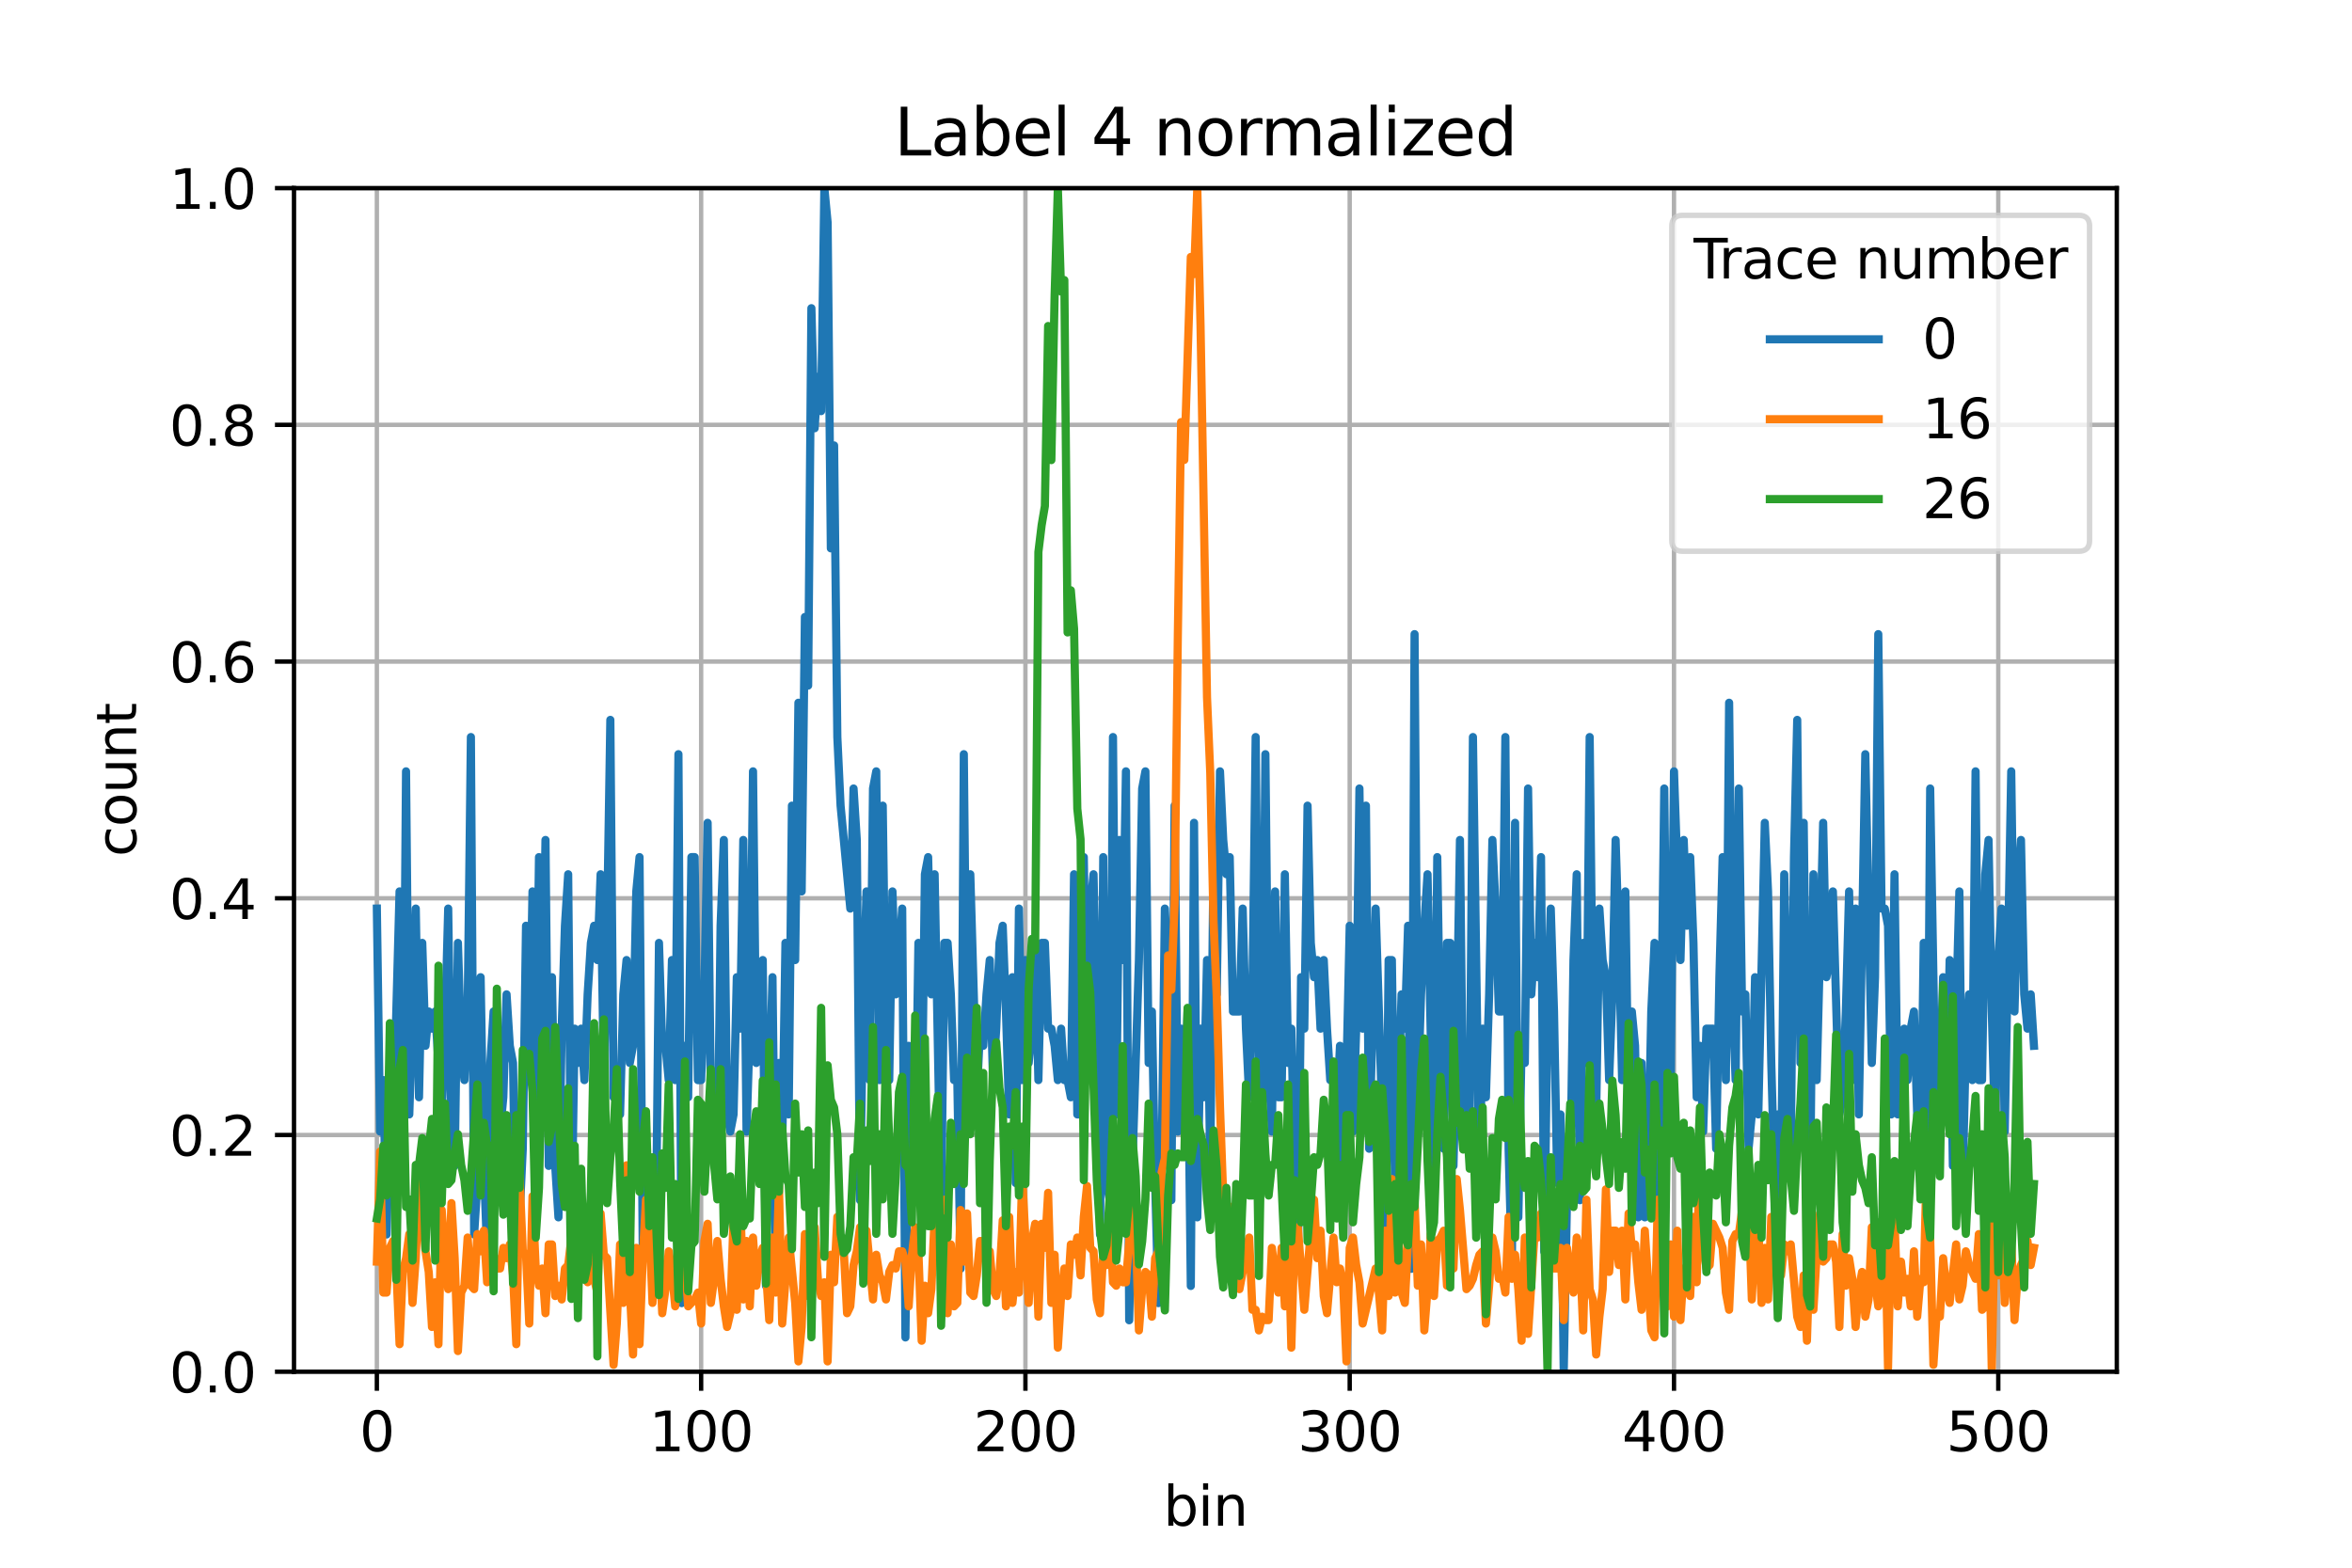 <?xml version="1.0" encoding="utf-8" standalone="no"?>
<!DOCTYPE svg PUBLIC "-//W3C//DTD SVG 1.1//EN"
  "http://www.w3.org/Graphics/SVG/1.1/DTD/svg11.dtd">
<svg xmlns:xlink="http://www.w3.org/1999/xlink" width="432pt" height="288pt" viewBox="0 0 432 288" xmlns="http://www.w3.org/2000/svg" version="1.1">
 <defs>
  <style type="text/css">*{stroke-linejoin: round; stroke-linecap: butt}</style>
 </defs>
 <g id="figure_1">
  <g id="patch_1">
   <path d="M 0 288 
L 432 288 
L 432 0 
L 0 0 
z
" style="fill: #ffffff"/>
  </g>
  <g id="axes_1">
   <g id="patch_2">
    <path d="M 54 252 
L 388.8 252 
L 388.8 34.56 
L 54 34.56 
z
" style="fill: #ffffff"/>
   </g>
   <g id="matplotlib.axis_1">
    <g id="xtick_1">
     <g id="line2d_1">
      <path d="M 69.218 252 
L 69.218 34.56 
" clip-path="url(#p7e737f309e)" style="fill: none; stroke: #b0b0b0; stroke-width: 0.8; stroke-linecap: square"/>
     </g>
     <g id="line2d_2">
      <defs>
       <path id="m77b44bbe6a" d="M 0 0 
L 0 3.5 
" style="stroke: #000000; stroke-width: 0.8"/>
      </defs>
      <g>
       <use xlink:href="#m77b44bbe6a" x="69.218" y="252" style="stroke: #000000; stroke-width: 0.8"/>
      </g>
     </g>
     <g id="text_1">
      <!-- 0 -->
      <g transform="translate(66.037 266.598)scale(0.1 -0.1)">
       <defs>
        <path id="DejaVuSans-30" d="M 2034 4250 
Q 1547 4250 1301 3770 
Q 1056 3291 1056 2328 
Q 1056 1369 1301 889 
Q 1547 409 2034 409 
Q 2525 409 2770 889 
Q 3016 1369 3016 2328 
Q 3016 3291 2770 3770 
Q 2525 4250 2034 4250 
z
M 2034 4750 
Q 2819 4750 3233 4129 
Q 3647 3509 3647 2328 
Q 3647 1150 3233 529 
Q 2819 -91 2034 -91 
Q 1250 -91 836 529 
Q 422 1150 422 2328 
Q 422 3509 836 4129 
Q 1250 4750 2034 4750 
z
" transform="scale(0.016)"/>
       </defs>
       <use xlink:href="#DejaVuSans-30"/>
      </g>
     </g>
    </g>
    <g id="xtick_2">
     <g id="line2d_3">
      <path d="M 128.781 252 
L 128.781 34.56 
" clip-path="url(#p7e737f309e)" style="fill: none; stroke: #b0b0b0; stroke-width: 0.8; stroke-linecap: square"/>
     </g>
     <g id="line2d_4">
      <g>
       <use xlink:href="#m77b44bbe6a" x="128.781" y="252" style="stroke: #000000; stroke-width: 0.8"/>
      </g>
     </g>
     <g id="text_2">
      <!-- 100 -->
      <g transform="translate(119.237 266.598)scale(0.1 -0.1)">
       <defs>
        <path id="DejaVuSans-31" d="M 794 531 
L 1825 531 
L 1825 4091 
L 703 3866 
L 703 4441 
L 1819 4666 
L 2450 4666 
L 2450 531 
L 3481 531 
L 3481 0 
L 794 0 
L 794 531 
z
" transform="scale(0.016)"/>
       </defs>
       <use xlink:href="#DejaVuSans-31"/>
       <use xlink:href="#DejaVuSans-30" x="63.623"/>
       <use xlink:href="#DejaVuSans-30" x="127.246"/>
      </g>
     </g>
    </g>
    <g id="xtick_3">
     <g id="line2d_5">
      <path d="M 188.343 252 
L 188.343 34.56 
" clip-path="url(#p7e737f309e)" style="fill: none; stroke: #b0b0b0; stroke-width: 0.8; stroke-linecap: square"/>
     </g>
     <g id="line2d_6">
      <g>
       <use xlink:href="#m77b44bbe6a" x="188.343" y="252" style="stroke: #000000; stroke-width: 0.8"/>
      </g>
     </g>
     <g id="text_3">
      <!-- 200 -->
      <g transform="translate(178.799 266.598)scale(0.1 -0.1)">
       <defs>
        <path id="DejaVuSans-32" d="M 1228 531 
L 3431 531 
L 3431 0 
L 469 0 
L 469 531 
Q 828 903 1448 1529 
Q 2069 2156 2228 2338 
Q 2531 2678 2651 2914 
Q 2772 3150 2772 3378 
Q 2772 3750 2511 3984 
Q 2250 4219 1831 4219 
Q 1534 4219 1204 4116 
Q 875 4013 500 3803 
L 500 4441 
Q 881 4594 1212 4672 
Q 1544 4750 1819 4750 
Q 2544 4750 2975 4387 
Q 3406 4025 3406 3419 
Q 3406 3131 3298 2873 
Q 3191 2616 2906 2266 
Q 2828 2175 2409 1742 
Q 1991 1309 1228 531 
z
" transform="scale(0.016)"/>
       </defs>
       <use xlink:href="#DejaVuSans-32"/>
       <use xlink:href="#DejaVuSans-30" x="63.623"/>
       <use xlink:href="#DejaVuSans-30" x="127.246"/>
      </g>
     </g>
    </g>
    <g id="xtick_4">
     <g id="line2d_7">
      <path d="M 247.905 252 
L 247.905 34.56 
" clip-path="url(#p7e737f309e)" style="fill: none; stroke: #b0b0b0; stroke-width: 0.8; stroke-linecap: square"/>
     </g>
     <g id="line2d_8">
      <g>
       <use xlink:href="#m77b44bbe6a" x="247.905" y="252" style="stroke: #000000; stroke-width: 0.8"/>
      </g>
     </g>
     <g id="text_4">
      <!-- 300 -->
      <g transform="translate(238.361 266.598)scale(0.1 -0.1)">
       <defs>
        <path id="DejaVuSans-33" d="M 2597 2516 
Q 3050 2419 3304 2112 
Q 3559 1806 3559 1356 
Q 3559 666 3084 287 
Q 2609 -91 1734 -91 
Q 1441 -91 1130 -33 
Q 819 25 488 141 
L 488 750 
Q 750 597 1062 519 
Q 1375 441 1716 441 
Q 2309 441 2620 675 
Q 2931 909 2931 1356 
Q 2931 1769 2642 2001 
Q 2353 2234 1838 2234 
L 1294 2234 
L 1294 2753 
L 1863 2753 
Q 2328 2753 2575 2939 
Q 2822 3125 2822 3475 
Q 2822 3834 2567 4026 
Q 2313 4219 1838 4219 
Q 1578 4219 1281 4162 
Q 984 4106 628 3988 
L 628 4550 
Q 988 4650 1302 4700 
Q 1616 4750 1894 4750 
Q 2613 4750 3031 4423 
Q 3450 4097 3450 3541 
Q 3450 3153 3228 2886 
Q 3006 2619 2597 2516 
z
" transform="scale(0.016)"/>
       </defs>
       <use xlink:href="#DejaVuSans-33"/>
       <use xlink:href="#DejaVuSans-30" x="63.623"/>
       <use xlink:href="#DejaVuSans-30" x="127.246"/>
      </g>
     </g>
    </g>
    <g id="xtick_5">
     <g id="line2d_9">
      <path d="M 307.468 252 
L 307.468 34.56 
" clip-path="url(#p7e737f309e)" style="fill: none; stroke: #b0b0b0; stroke-width: 0.8; stroke-linecap: square"/>
     </g>
     <g id="line2d_10">
      <g>
       <use xlink:href="#m77b44bbe6a" x="307.468" y="252" style="stroke: #000000; stroke-width: 0.8"/>
      </g>
     </g>
     <g id="text_5">
      <!-- 400 -->
      <g transform="translate(297.924 266.598)scale(0.1 -0.1)">
       <defs>
        <path id="DejaVuSans-34" d="M 2419 4116 
L 825 1625 
L 2419 1625 
L 2419 4116 
z
M 2253 4666 
L 3047 4666 
L 3047 1625 
L 3713 1625 
L 3713 1100 
L 3047 1100 
L 3047 0 
L 2419 0 
L 2419 1100 
L 313 1100 
L 313 1709 
L 2253 4666 
z
" transform="scale(0.016)"/>
       </defs>
       <use xlink:href="#DejaVuSans-34"/>
       <use xlink:href="#DejaVuSans-30" x="63.623"/>
       <use xlink:href="#DejaVuSans-30" x="127.246"/>
      </g>
     </g>
    </g>
    <g id="xtick_6">
     <g id="line2d_11">
      <path d="M 367.03 252 
L 367.03 34.56 
" clip-path="url(#p7e737f309e)" style="fill: none; stroke: #b0b0b0; stroke-width: 0.8; stroke-linecap: square"/>
     </g>
     <g id="line2d_12">
      <g>
       <use xlink:href="#m77b44bbe6a" x="367.03" y="252" style="stroke: #000000; stroke-width: 0.8"/>
      </g>
     </g>
     <g id="text_6">
      <!-- 500 -->
      <g transform="translate(357.486 266.598)scale(0.1 -0.1)">
       <defs>
        <path id="DejaVuSans-35" d="M 691 4666 
L 3169 4666 
L 3169 4134 
L 1269 4134 
L 1269 2991 
Q 1406 3038 1543 3061 
Q 1681 3084 1819 3084 
Q 2600 3084 3056 2656 
Q 3513 2228 3513 1497 
Q 3513 744 3044 326 
Q 2575 -91 1722 -91 
Q 1428 -91 1123 -41 
Q 819 9 494 109 
L 494 744 
Q 775 591 1075 516 
Q 1375 441 1709 441 
Q 2250 441 2565 725 
Q 2881 1009 2881 1497 
Q 2881 1984 2565 2268 
Q 2250 2553 1709 2553 
Q 1456 2553 1204 2497 
Q 953 2441 691 2322 
L 691 4666 
z
" transform="scale(0.016)"/>
       </defs>
       <use xlink:href="#DejaVuSans-35"/>
       <use xlink:href="#DejaVuSans-30" x="63.623"/>
       <use xlink:href="#DejaVuSans-30" x="127.246"/>
      </g>
     </g>
    </g>
    <g id="text_7">
     <!-- bin -->
     <g transform="translate(213.668 280.277)scale(0.1 -0.1)">
      <defs>
       <path id="DejaVuSans-62" d="M 3116 1747 
Q 3116 2381 2855 2742 
Q 2594 3103 2138 3103 
Q 1681 3103 1420 2742 
Q 1159 2381 1159 1747 
Q 1159 1113 1420 752 
Q 1681 391 2138 391 
Q 2594 391 2855 752 
Q 3116 1113 3116 1747 
z
M 1159 2969 
Q 1341 3281 1617 3432 
Q 1894 3584 2278 3584 
Q 2916 3584 3314 3078 
Q 3713 2572 3713 1747 
Q 3713 922 3314 415 
Q 2916 -91 2278 -91 
Q 1894 -91 1617 61 
Q 1341 213 1159 525 
L 1159 0 
L 581 0 
L 581 4863 
L 1159 4863 
L 1159 2969 
z
" transform="scale(0.016)"/>
       <path id="DejaVuSans-69" d="M 603 3500 
L 1178 3500 
L 1178 0 
L 603 0 
L 603 3500 
z
M 603 4863 
L 1178 4863 
L 1178 4134 
L 603 4134 
L 603 4863 
z
" transform="scale(0.016)"/>
       <path id="DejaVuSans-6e" d="M 3513 2113 
L 3513 0 
L 2938 0 
L 2938 2094 
Q 2938 2591 2744 2837 
Q 2550 3084 2163 3084 
Q 1697 3084 1428 2787 
Q 1159 2491 1159 1978 
L 1159 0 
L 581 0 
L 581 3500 
L 1159 3500 
L 1159 2956 
Q 1366 3272 1645 3428 
Q 1925 3584 2291 3584 
Q 2894 3584 3203 3211 
Q 3513 2838 3513 2113 
z
" transform="scale(0.016)"/>
      </defs>
      <use xlink:href="#DejaVuSans-62"/>
      <use xlink:href="#DejaVuSans-69" x="63.477"/>
      <use xlink:href="#DejaVuSans-6e" x="91.26"/>
     </g>
    </g>
   </g>
   <g id="matplotlib.axis_2">
    <g id="ytick_1">
     <g id="line2d_13">
      <path d="M 54 252 
L 388.8 252 
" clip-path="url(#p7e737f309e)" style="fill: none; stroke: #b0b0b0; stroke-width: 0.8; stroke-linecap: square"/>
     </g>
     <g id="line2d_14">
      <defs>
       <path id="mc3d950d4a2" d="M 0 0 
L -3.5 0 
" style="stroke: #000000; stroke-width: 0.8"/>
      </defs>
      <g>
       <use xlink:href="#mc3d950d4a2" x="54" y="252" style="stroke: #000000; stroke-width: 0.8"/>
      </g>
     </g>
     <g id="text_8">
      <!-- 0.0 -->
      <g transform="translate(31.097 255.799)scale(0.1 -0.1)">
       <defs>
        <path id="DejaVuSans-2e" d="M 684 794 
L 1344 794 
L 1344 0 
L 684 0 
L 684 794 
z
" transform="scale(0.016)"/>
       </defs>
       <use xlink:href="#DejaVuSans-30"/>
       <use xlink:href="#DejaVuSans-2e" x="63.623"/>
       <use xlink:href="#DejaVuSans-30" x="95.41"/>
      </g>
     </g>
    </g>
    <g id="ytick_2">
     <g id="line2d_15">
      <path d="M 54 208.512 
L 388.8 208.512 
" clip-path="url(#p7e737f309e)" style="fill: none; stroke: #b0b0b0; stroke-width: 0.8; stroke-linecap: square"/>
     </g>
     <g id="line2d_16">
      <g>
       <use xlink:href="#mc3d950d4a2" x="54" y="208.512" style="stroke: #000000; stroke-width: 0.8"/>
      </g>
     </g>
     <g id="text_9">
      <!-- 0.2 -->
      <g transform="translate(31.097 212.311)scale(0.1 -0.1)">
       <use xlink:href="#DejaVuSans-30"/>
       <use xlink:href="#DejaVuSans-2e" x="63.623"/>
       <use xlink:href="#DejaVuSans-32" x="95.41"/>
      </g>
     </g>
    </g>
    <g id="ytick_3">
     <g id="line2d_17">
      <path d="M 54 165.024 
L 388.8 165.024 
" clip-path="url(#p7e737f309e)" style="fill: none; stroke: #b0b0b0; stroke-width: 0.8; stroke-linecap: square"/>
     </g>
     <g id="line2d_18">
      <g>
       <use xlink:href="#mc3d950d4a2" x="54" y="165.024" style="stroke: #000000; stroke-width: 0.8"/>
      </g>
     </g>
     <g id="text_10">
      <!-- 0.4 -->
      <g transform="translate(31.097 168.823)scale(0.1 -0.1)">
       <use xlink:href="#DejaVuSans-30"/>
       <use xlink:href="#DejaVuSans-2e" x="63.623"/>
       <use xlink:href="#DejaVuSans-34" x="95.41"/>
      </g>
     </g>
    </g>
    <g id="ytick_4">
     <g id="line2d_19">
      <path d="M 54 121.536 
L 388.8 121.536 
" clip-path="url(#p7e737f309e)" style="fill: none; stroke: #b0b0b0; stroke-width: 0.8; stroke-linecap: square"/>
     </g>
     <g id="line2d_20">
      <g>
       <use xlink:href="#mc3d950d4a2" x="54" y="121.536" style="stroke: #000000; stroke-width: 0.8"/>
      </g>
     </g>
     <g id="text_11">
      <!-- 0.6 -->
      <g transform="translate(31.097 125.335)scale(0.1 -0.1)">
       <defs>
        <path id="DejaVuSans-36" d="M 2113 2584 
Q 1688 2584 1439 2293 
Q 1191 2003 1191 1497 
Q 1191 994 1439 701 
Q 1688 409 2113 409 
Q 2538 409 2786 701 
Q 3034 994 3034 1497 
Q 3034 2003 2786 2293 
Q 2538 2584 2113 2584 
z
M 3366 4563 
L 3366 3988 
Q 3128 4100 2886 4159 
Q 2644 4219 2406 4219 
Q 1781 4219 1451 3797 
Q 1122 3375 1075 2522 
Q 1259 2794 1537 2939 
Q 1816 3084 2150 3084 
Q 2853 3084 3261 2657 
Q 3669 2231 3669 1497 
Q 3669 778 3244 343 
Q 2819 -91 2113 -91 
Q 1303 -91 875 529 
Q 447 1150 447 2328 
Q 447 3434 972 4092 
Q 1497 4750 2381 4750 
Q 2619 4750 2861 4703 
Q 3103 4656 3366 4563 
z
" transform="scale(0.016)"/>
       </defs>
       <use xlink:href="#DejaVuSans-30"/>
       <use xlink:href="#DejaVuSans-2e" x="63.623"/>
       <use xlink:href="#DejaVuSans-36" x="95.41"/>
      </g>
     </g>
    </g>
    <g id="ytick_5">
     <g id="line2d_21">
      <path d="M 54 78.048 
L 388.8 78.048 
" clip-path="url(#p7e737f309e)" style="fill: none; stroke: #b0b0b0; stroke-width: 0.8; stroke-linecap: square"/>
     </g>
     <g id="line2d_22">
      <g>
       <use xlink:href="#mc3d950d4a2" x="54" y="78.048" style="stroke: #000000; stroke-width: 0.8"/>
      </g>
     </g>
     <g id="text_12">
      <!-- 0.8 -->
      <g transform="translate(31.097 81.847)scale(0.1 -0.1)">
       <defs>
        <path id="DejaVuSans-38" d="M 2034 2216 
Q 1584 2216 1326 1975 
Q 1069 1734 1069 1313 
Q 1069 891 1326 650 
Q 1584 409 2034 409 
Q 2484 409 2743 651 
Q 3003 894 3003 1313 
Q 3003 1734 2745 1975 
Q 2488 2216 2034 2216 
z
M 1403 2484 
Q 997 2584 770 2862 
Q 544 3141 544 3541 
Q 544 4100 942 4425 
Q 1341 4750 2034 4750 
Q 2731 4750 3128 4425 
Q 3525 4100 3525 3541 
Q 3525 3141 3298 2862 
Q 3072 2584 2669 2484 
Q 3125 2378 3379 2068 
Q 3634 1759 3634 1313 
Q 3634 634 3220 271 
Q 2806 -91 2034 -91 
Q 1263 -91 848 271 
Q 434 634 434 1313 
Q 434 1759 690 2068 
Q 947 2378 1403 2484 
z
M 1172 3481 
Q 1172 3119 1398 2916 
Q 1625 2713 2034 2713 
Q 2441 2713 2670 2916 
Q 2900 3119 2900 3481 
Q 2900 3844 2670 4047 
Q 2441 4250 2034 4250 
Q 1625 4250 1398 4047 
Q 1172 3844 1172 3481 
z
" transform="scale(0.016)"/>
       </defs>
       <use xlink:href="#DejaVuSans-30"/>
       <use xlink:href="#DejaVuSans-2e" x="63.623"/>
       <use xlink:href="#DejaVuSans-38" x="95.41"/>
      </g>
     </g>
    </g>
    <g id="ytick_6">
     <g id="line2d_23">
      <path d="M 54 34.56 
L 388.8 34.56 
" clip-path="url(#p7e737f309e)" style="fill: none; stroke: #b0b0b0; stroke-width: 0.8; stroke-linecap: square"/>
     </g>
     <g id="line2d_24">
      <g>
       <use xlink:href="#mc3d950d4a2" x="54" y="34.56" style="stroke: #000000; stroke-width: 0.8"/>
      </g>
     </g>
     <g id="text_13">
      <!-- 1.0 -->
      <g transform="translate(31.097 38.359)scale(0.1 -0.1)">
       <use xlink:href="#DejaVuSans-31"/>
       <use xlink:href="#DejaVuSans-2e" x="63.623"/>
       <use xlink:href="#DejaVuSans-30" x="95.41"/>
      </g>
     </g>
    </g>
    <g id="text_14">
     <!-- count -->
     <g transform="translate(25.017 157.386)rotate(-90)scale(0.1 -0.1)">
      <defs>
       <path id="DejaVuSans-63" d="M 3122 3366 
L 3122 2828 
Q 2878 2963 2633 3030 
Q 2388 3097 2138 3097 
Q 1578 3097 1268 2742 
Q 959 2388 959 1747 
Q 959 1106 1268 751 
Q 1578 397 2138 397 
Q 2388 397 2633 464 
Q 2878 531 3122 666 
L 3122 134 
Q 2881 22 2623 -34 
Q 2366 -91 2075 -91 
Q 1284 -91 818 406 
Q 353 903 353 1747 
Q 353 2603 823 3093 
Q 1294 3584 2113 3584 
Q 2378 3584 2631 3529 
Q 2884 3475 3122 3366 
z
" transform="scale(0.016)"/>
       <path id="DejaVuSans-6f" d="M 1959 3097 
Q 1497 3097 1228 2736 
Q 959 2375 959 1747 
Q 959 1119 1226 758 
Q 1494 397 1959 397 
Q 2419 397 2687 759 
Q 2956 1122 2956 1747 
Q 2956 2369 2687 2733 
Q 2419 3097 1959 3097 
z
M 1959 3584 
Q 2709 3584 3137 3096 
Q 3566 2609 3566 1747 
Q 3566 888 3137 398 
Q 2709 -91 1959 -91 
Q 1206 -91 779 398 
Q 353 888 353 1747 
Q 353 2609 779 3096 
Q 1206 3584 1959 3584 
z
" transform="scale(0.016)"/>
       <path id="DejaVuSans-75" d="M 544 1381 
L 544 3500 
L 1119 3500 
L 1119 1403 
Q 1119 906 1312 657 
Q 1506 409 1894 409 
Q 2359 409 2629 706 
Q 2900 1003 2900 1516 
L 2900 3500 
L 3475 3500 
L 3475 0 
L 2900 0 
L 2900 538 
Q 2691 219 2414 64 
Q 2138 -91 1772 -91 
Q 1169 -91 856 284 
Q 544 659 544 1381 
z
M 1991 3584 
L 1991 3584 
z
" transform="scale(0.016)"/>
       <path id="DejaVuSans-74" d="M 1172 4494 
L 1172 3500 
L 2356 3500 
L 2356 3053 
L 1172 3053 
L 1172 1153 
Q 1172 725 1289 603 
Q 1406 481 1766 481 
L 2356 481 
L 2356 0 
L 1766 0 
Q 1100 0 847 248 
Q 594 497 594 1153 
L 594 3053 
L 172 3053 
L 172 3500 
L 594 3500 
L 594 4494 
L 1172 4494 
z
" transform="scale(0.016)"/>
      </defs>
      <use xlink:href="#DejaVuSans-63"/>
      <use xlink:href="#DejaVuSans-6f" x="54.98"/>
      <use xlink:href="#DejaVuSans-75" x="116.162"/>
      <use xlink:href="#DejaVuSans-6e" x="179.541"/>
      <use xlink:href="#DejaVuSans-74" x="242.92"/>
     </g>
    </g>
   </g>
   <g id="line2d_25">
    <path d="M 69.218 166.915 
L 69.814 207.882 
L 70.409 198.428 
L 71.005 226.79 
L 71.601 201.579 
L 72.196 207.882 
L 73.388 163.763 
L 73.983 217.336 
L 74.579 141.704 
L 75.174 204.73 
L 76.366 166.915 
L 76.961 201.579 
L 77.557 173.217 
L 78.153 192.125 
L 78.748 185.823 
L 79.344 188.974 
L 79.939 185.823 
L 81.131 204.73 
L 81.726 188.974 
L 82.322 166.915 
L 82.918 207.882 
L 83.513 214.184 
L 84.109 173.217 
L 84.704 192.125 
L 85.3 198.428 
L 85.896 185.823 
L 86.491 135.402 
L 87.087 226.79 
L 87.683 217.336 
L 88.278 179.52 
L 88.874 214.184 
L 89.469 229.941 
L 90.065 195.277 
L 90.661 185.823 
L 91.256 188.974 
L 91.852 207.882 
L 92.448 201.579 
L 93.043 182.671 
L 93.639 192.125 
L 94.234 195.277 
L 94.83 233.092 
L 95.426 223.638 
L 96.021 211.033 
L 96.617 170.066 
L 97.212 195.277 
L 97.808 163.763 
L 98.404 201.579 
L 98.999 157.461 
L 99.595 192.125 
L 100.191 154.31 
L 100.786 214.184 
L 101.382 179.52 
L 101.977 214.184 
L 102.573 223.638 
L 103.169 188.974 
L 103.764 170.066 
L 104.36 160.612 
L 104.956 226.79 
L 105.551 188.974 
L 106.147 195.277 
L 106.742 188.974 
L 107.338 198.428 
L 107.934 182.671 
L 108.529 173.217 
L 109.125 170.066 
L 109.721 176.369 
L 110.316 160.612 
L 110.912 198.428 
L 111.507 170.066 
L 112.103 132.25 
L 112.699 201.579 
L 113.294 201.579 
L 113.89 204.73 
L 114.486 182.671 
L 115.081 176.369 
L 115.677 195.277 
L 116.272 192.125 
L 116.868 163.763 
L 117.464 157.461 
L 118.059 229.941 
L 119.251 217.336 
L 119.846 229.941 
L 120.442 229.941 
L 121.037 173.217 
L 121.633 192.125 
L 122.229 192.125 
L 122.824 198.428 
L 123.42 176.369 
L 124.016 198.428 
L 124.611 138.553 
L 125.207 239.395 
L 125.802 192.125 
L 126.398 201.579 
L 126.994 157.461 
L 127.589 157.461 
L 128.185 198.428 
L 128.781 198.428 
L 129.376 182.671 
L 129.972 151.158 
L 130.567 201.579 
L 131.163 198.428 
L 131.759 217.336 
L 132.354 170.066 
L 132.95 154.31 
L 133.546 204.73 
L 134.141 207.882 
L 134.737 204.73 
L 135.332 179.52 
L 135.928 188.974 
L 136.524 154.31 
L 137.119 207.882 
L 137.715 188.974 
L 138.311 141.704 
L 138.906 195.277 
L 140.097 176.369 
L 140.693 236.243 
L 141.289 201.579 
L 141.884 179.52 
L 142.48 229.941 
L 143.076 195.277 
L 143.671 211.033 
L 144.267 173.217 
L 144.862 204.73 
L 145.458 148.007 
L 146.054 176.369 
L 146.649 129.099 
L 147.245 163.763 
L 147.84 113.343 
L 148.436 125.948 
L 149.032 56.619 
L 149.627 78.678 
L 150.223 69.224 
L 150.819 75.527 
L 151.414 34.56 
L 152.01 40.863 
L 152.605 100.737 
L 153.201 81.83 
L 153.797 135.402 
L 154.392 148.007 
L 156.179 166.915 
L 156.775 144.856 
L 157.37 154.31 
L 157.966 220.487 
L 158.562 182.671 
L 159.157 163.763 
L 159.753 198.428 
L 160.349 144.856 
L 160.944 141.704 
L 161.54 198.428 
L 162.135 148.007 
L 162.731 192.125 
L 163.327 198.428 
L 163.922 163.763 
L 164.518 182.671 
L 165.114 176.369 
L 165.709 166.915 
L 166.305 245.697 
L 166.9 192.125 
L 167.496 207.882 
L 168.092 214.184 
L 168.687 173.217 
L 169.283 207.882 
L 169.879 160.612 
L 170.474 157.461 
L 171.07 182.671 
L 171.665 160.612 
L 172.857 223.638 
L 173.452 173.217 
L 174.048 173.217 
L 174.644 182.671 
L 175.239 198.428 
L 175.835 198.428 
L 176.43 233.092 
L 177.026 138.553 
L 177.622 198.428 
L 178.217 160.612 
L 179.409 201.579 
L 180.004 188.974 
L 180.6 192.125 
L 181.195 182.671 
L 181.791 176.369 
L 182.387 198.428 
L 182.982 188.974 
L 183.578 173.217 
L 184.174 170.066 
L 184.769 185.823 
L 185.365 204.73 
L 185.96 179.52 
L 186.556 217.336 
L 187.152 166.915 
L 187.747 198.428 
L 188.343 176.369 
L 188.939 195.277 
L 189.534 188.974 
L 190.13 173.217 
L 190.725 198.428 
L 191.321 173.217 
L 191.917 173.217 
L 192.512 188.974 
L 193.108 188.974 
L 193.704 192.125 
L 194.299 198.428 
L 194.895 188.974 
L 195.49 198.428 
L 196.086 198.428 
L 196.682 201.579 
L 197.277 160.612 
L 197.873 204.73 
L 198.468 204.73 
L 199.064 157.461 
L 199.66 195.277 
L 200.255 166.915 
L 200.851 160.612 
L 201.447 188.974 
L 202.042 226.79 
L 202.638 157.461 
L 203.233 217.336 
L 203.829 220.487 
L 204.425 135.402 
L 205.02 204.73 
L 205.616 154.31 
L 206.212 176.369 
L 206.807 141.704 
L 207.403 242.546 
L 207.998 214.184 
L 209.19 176.369 
L 209.785 144.856 
L 210.381 141.704 
L 210.977 195.277 
L 211.572 185.823 
L 212.168 217.336 
L 212.763 239.395 
L 213.359 214.184 
L 213.955 166.915 
L 214.55 179.52 
L 215.146 220.487 
L 215.742 148.007 
L 216.337 207.882 
L 216.933 188.974 
L 217.528 201.579 
L 218.124 185.823 
L 218.72 236.243 
L 219.315 151.158 
L 219.911 223.638 
L 220.507 188.974 
L 221.102 201.579 
L 221.698 176.369 
L 222.293 214.184 
L 222.889 157.461 
L 223.485 182.671 
L 224.08 141.704 
L 224.676 154.31 
L 225.272 160.612 
L 225.867 157.461 
L 226.463 185.823 
L 227.654 185.823 
L 228.25 166.915 
L 228.845 188.974 
L 229.441 201.579 
L 230.037 182.671 
L 230.632 135.402 
L 231.228 195.277 
L 231.823 204.73 
L 232.419 138.553 
L 233.015 195.277 
L 233.61 207.882 
L 234.206 163.763 
L 234.802 201.579 
L 235.397 201.579 
L 235.993 160.612 
L 236.588 195.277 
L 237.184 188.974 
L 237.78 214.184 
L 238.375 233.092 
L 238.971 179.52 
L 239.567 188.974 
L 240.162 148.007 
L 240.758 173.217 
L 241.353 179.52 
L 241.949 176.369 
L 242.545 188.974 
L 243.14 176.369 
L 243.736 188.974 
L 244.332 198.428 
L 244.927 198.428 
L 245.523 204.73 
L 246.118 192.125 
L 246.714 223.638 
L 247.905 170.066 
L 248.501 207.882 
L 249.096 188.974 
L 249.692 144.856 
L 250.288 188.974 
L 250.883 148.007 
L 251.479 211.033 
L 252.67 166.915 
L 253.861 204.73 
L 254.457 236.243 
L 255.053 176.369 
L 255.648 176.369 
L 256.244 217.336 
L 256.84 201.579 
L 257.435 182.671 
L 258.031 188.974 
L 258.626 170.066 
L 259.222 233.092 
L 259.818 116.494 
L 260.413 201.579 
L 261.009 182.671 
L 261.605 170.066 
L 262.2 160.612 
L 263.391 220.487 
L 263.987 157.461 
L 264.583 195.277 
L 265.178 211.033 
L 265.774 173.217 
L 266.37 173.217 
L 266.965 214.184 
L 267.561 188.974 
L 268.156 154.31 
L 268.752 207.882 
L 269.348 211.033 
L 269.943 204.73 
L 270.539 135.402 
L 271.73 217.336 
L 272.326 188.974 
L 272.921 201.579 
L 273.517 182.671 
L 274.113 154.31 
L 274.708 166.915 
L 275.304 185.823 
L 275.9 185.823 
L 276.495 135.402 
L 277.091 211.033 
L 277.686 233.092 
L 278.282 151.158 
L 278.878 223.638 
L 279.473 192.125 
L 280.069 195.277 
L 280.665 144.856 
L 281.26 182.671 
L 281.856 173.217 
L 282.451 179.52 
L 283.047 157.461 
L 283.643 229.941 
L 284.238 185.823 
L 284.834 166.915 
L 285.43 185.823 
L 286.025 217.336 
L 286.621 204.73 
L 287.216 252 
L 287.812 220.487 
L 288.408 217.336 
L 289.003 176.369 
L 289.599 160.612 
L 290.195 220.487 
L 290.79 173.217 
L 291.386 195.277 
L 291.981 135.402 
L 292.577 188.974 
L 293.173 204.73 
L 293.768 166.915 
L 294.364 176.369 
L 294.96 179.52 
L 295.555 198.428 
L 296.151 182.671 
L 296.746 154.31 
L 297.342 173.217 
L 297.938 198.428 
L 298.533 163.763 
L 299.129 204.73 
L 299.724 185.823 
L 300.32 192.125 
L 300.916 223.638 
L 301.511 195.277 
L 302.107 223.638 
L 302.703 214.184 
L 303.298 185.823 
L 303.894 173.217 
L 304.489 223.638 
L 305.085 192.125 
L 305.681 144.856 
L 306.276 198.428 
L 306.872 198.428 
L 307.468 141.704 
L 308.659 176.369 
L 309.254 154.31 
L 309.85 170.066 
L 310.446 157.461 
L 311.041 173.217 
L 311.637 201.579 
L 312.233 192.125 
L 312.828 207.882 
L 313.424 188.974 
L 314.615 188.974 
L 315.211 211.033 
L 315.806 179.52 
L 316.402 157.461 
L 316.998 198.428 
L 317.593 129.099 
L 318.189 182.671 
L 318.784 198.428 
L 319.38 144.856 
L 319.976 185.823 
L 320.571 182.671 
L 321.167 211.033 
L 321.763 204.73 
L 322.358 179.52 
L 322.954 204.73 
L 324.145 151.158 
L 324.741 163.763 
L 325.336 195.277 
L 325.932 217.336 
L 326.528 204.73 
L 327.123 220.487 
L 327.719 160.612 
L 328.314 188.974 
L 328.91 211.033 
L 329.506 157.461 
L 330.101 132.25 
L 330.697 195.277 
L 331.293 151.158 
L 331.888 201.579 
L 332.484 217.336 
L 333.079 160.612 
L 333.675 198.428 
L 334.866 151.158 
L 335.462 179.52 
L 336.058 176.369 
L 336.653 163.763 
L 337.844 204.73 
L 338.44 201.579 
L 339.036 185.823 
L 339.631 163.763 
L 340.227 198.428 
L 340.823 166.915 
L 341.418 204.73 
L 342.609 138.553 
L 343.801 195.277 
L 344.396 179.52 
L 344.992 116.494 
L 345.588 166.915 
L 346.183 166.915 
L 346.779 170.066 
L 347.374 204.73 
L 347.97 160.612 
L 348.566 204.73 
L 349.161 201.579 
L 349.757 188.974 
L 350.353 198.428 
L 350.948 188.974 
L 351.544 185.823 
L 352.139 204.73 
L 352.735 217.336 
L 353.331 173.217 
L 353.926 226.79 
L 354.522 144.856 
L 355.713 214.184 
L 356.309 198.428 
L 356.904 179.52 
L 357.5 204.73 
L 358.096 176.369 
L 358.691 214.184 
L 359.287 185.823 
L 359.882 163.763 
L 360.478 217.336 
L 361.074 192.125 
L 361.669 182.671 
L 362.265 198.428 
L 362.861 141.704 
L 363.456 198.428 
L 364.052 198.428 
L 364.647 160.612 
L 365.243 154.31 
L 365.839 185.823 
L 366.434 207.882 
L 367.03 176.369 
L 367.626 166.915 
L 368.221 207.882 
L 369.412 141.704 
L 370.008 185.823 
L 370.604 163.763 
L 371.199 154.31 
L 371.795 182.671 
L 372.391 188.974 
L 372.986 182.671 
L 373.582 192.125 
L 373.582 192.125 
" clip-path="url(#p7e737f309e)" style="fill: none; stroke: #1f77b4; stroke-width: 1.5; stroke-linecap: square"/>
   </g>
   <g id="line2d_26">
    <path d="M 69.218 231.773 
L 69.814 211.546 
L 70.409 237.462 
L 71.005 237.462 
L 71.601 229.245 
L 72.196 227.98 
L 72.792 233.037 
L 73.388 246.943 
L 73.983 233.669 
L 74.579 231.141 
L 75.174 226.716 
L 75.77 239.358 
L 76.366 231.141 
L 76.961 217.235 
L 77.557 221.66 
L 78.153 229.877 
L 78.748 233.669 
L 79.344 243.783 
L 79.939 235.566 
L 80.535 246.943 
L 81.131 222.292 
L 81.726 231.773 
L 82.322 236.83 
L 82.918 221.027 
L 83.513 231.141 
L 84.109 248.207 
L 84.704 237.462 
L 85.3 236.198 
L 85.896 227.348 
L 86.491 236.198 
L 87.087 236.83 
L 87.683 226.716 
L 88.278 229.877 
L 88.874 226.084 
L 89.469 235.566 
L 90.065 231.773 
L 90.661 230.509 
L 91.256 233.037 
L 91.852 233.037 
L 92.448 229.245 
L 93.043 231.141 
L 93.639 228.613 
L 94.234 234.301 
L 94.83 246.943 
L 95.426 215.971 
L 96.021 229.877 
L 96.617 230.509 
L 97.212 243.151 
L 97.808 219.763 
L 98.404 233.037 
L 98.999 236.198 
L 99.595 233.037 
L 100.191 241.254 
L 100.786 228.613 
L 101.382 228.613 
L 101.977 238.094 
L 102.573 236.198 
L 103.169 238.726 
L 103.764 233.037 
L 104.36 232.405 
L 104.956 227.348 
L 105.551 229.245 
L 106.147 227.98 
L 106.742 227.98 
L 107.338 230.509 
L 107.934 235.566 
L 108.529 227.348 
L 109.125 234.933 
L 109.721 237.462 
L 110.316 222.924 
L 110.912 230.509 
L 111.507 231.141 
L 112.699 250.736 
L 113.294 243.151 
L 113.89 228.613 
L 114.486 239.358 
L 115.081 214.074 
L 115.677 236.83 
L 116.272 248.84 
L 116.868 229.245 
L 117.464 246.943 
L 118.059 231.141 
L 118.655 220.395 
L 119.251 224.82 
L 119.846 239.358 
L 120.442 229.877 
L 121.037 228.613 
L 121.633 241.254 
L 122.229 236.83 
L 122.824 229.877 
L 123.42 233.669 
L 124.016 239.99 
L 124.611 229.245 
L 125.207 228.613 
L 125.802 231.773 
L 126.398 239.99 
L 127.589 238.726 
L 128.185 237.462 
L 128.781 243.151 
L 129.376 227.98 
L 129.972 224.82 
L 130.567 239.358 
L 131.163 234.933 
L 131.759 227.98 
L 132.354 234.933 
L 132.95 239.99 
L 133.546 243.783 
L 134.141 241.254 
L 134.737 223.556 
L 135.332 240.622 
L 135.928 219.131 
L 136.524 238.726 
L 137.119 227.98 
L 137.715 239.99 
L 138.311 227.348 
L 138.906 236.198 
L 139.502 231.141 
L 140.097 229.245 
L 140.693 233.669 
L 141.289 242.519 
L 141.884 227.348 
L 142.48 237.462 
L 143.076 217.867 
L 143.671 243.151 
L 144.862 227.348 
L 146.054 239.358 
L 146.649 250.104 
L 147.245 243.783 
L 147.84 226.716 
L 148.436 238.094 
L 149.032 237.462 
L 149.627 225.452 
L 150.223 234.933 
L 150.819 238.094 
L 151.414 235.566 
L 152.01 250.104 
L 152.605 230.509 
L 153.201 235.566 
L 153.797 223.556 
L 154.392 229.877 
L 154.988 229.877 
L 155.584 241.254 
L 156.179 239.99 
L 156.775 232.405 
L 157.37 229.877 
L 157.966 225.452 
L 158.562 234.301 
L 159.157 226.084 
L 160.349 238.726 
L 160.944 230.509 
L 161.54 234.301 
L 162.135 235.566 
L 162.731 238.726 
L 163.327 233.669 
L 163.922 232.405 
L 164.518 233.037 
L 165.114 229.877 
L 165.709 229.877 
L 166.305 231.773 
L 166.9 239.99 
L 167.496 230.509 
L 168.092 225.452 
L 168.687 229.877 
L 169.283 246.311 
L 169.879 236.198 
L 170.474 241.254 
L 171.07 236.83 
L 171.665 223.556 
L 172.261 229.877 
L 172.857 227.348 
L 173.452 220.395 
L 174.048 241.254 
L 174.644 228.613 
L 175.239 239.99 
L 175.835 239.358 
L 176.43 222.292 
L 177.026 231.773 
L 177.622 222.924 
L 178.217 237.462 
L 178.813 238.094 
L 179.409 234.301 
L 180.004 227.98 
L 180.6 227.98 
L 181.195 229.877 
L 181.791 229.877 
L 182.387 236.83 
L 182.982 238.094 
L 183.578 234.301 
L 184.174 224.188 
L 184.769 239.99 
L 185.365 223.556 
L 185.96 239.358 
L 186.556 233.669 
L 187.152 237.462 
L 187.747 215.971 
L 188.939 239.358 
L 189.534 227.98 
L 190.13 224.82 
L 190.725 241.887 
L 191.321 224.82 
L 191.917 229.245 
L 192.512 219.131 
L 193.108 239.358 
L 193.704 230.509 
L 194.299 247.575 
L 194.895 238.094 
L 195.49 233.037 
L 196.086 238.094 
L 196.682 228.613 
L 197.277 230.509 
L 197.873 227.348 
L 198.468 234.301 
L 199.064 223.556 
L 199.66 217.867 
L 200.255 229.245 
L 200.851 229.877 
L 201.447 238.726 
L 202.042 241.254 
L 202.638 229.877 
L 203.233 232.405 
L 203.829 223.556 
L 204.425 235.566 
L 205.02 236.198 
L 205.616 233.037 
L 206.212 235.566 
L 206.807 235.566 
L 207.403 227.98 
L 207.998 216.603 
L 208.594 226.084 
L 209.19 244.415 
L 209.785 236.83 
L 210.381 233.669 
L 210.977 234.301 
L 211.572 241.887 
L 212.168 231.141 
L 212.763 229.877 
L 213.359 215.339 
L 213.955 212.81 
L 214.55 175.517 
L 215.146 181.838 
L 215.742 166.035 
L 216.337 116.732 
L 216.933 77.542 
L 217.528 84.495 
L 218.72 47.202 
L 219.315 50.362 
L 219.911 34.56 
L 220.507 59.844 
L 221.698 128.11 
L 222.293 142.016 
L 222.889 169.196 
L 223.485 183.102 
L 224.08 203.329 
L 224.676 219.763 
L 225.272 227.348 
L 225.867 221.66 
L 226.463 234.933 
L 227.058 231.773 
L 227.654 236.83 
L 228.25 233.669 
L 228.845 229.877 
L 229.441 227.348 
L 230.037 240.622 
L 230.632 240.622 
L 231.228 244.415 
L 231.823 241.887 
L 232.419 242.519 
L 233.015 242.519 
L 233.61 229.245 
L 234.206 234.301 
L 234.802 237.462 
L 235.397 229.245 
L 235.993 239.99 
L 236.588 224.188 
L 237.184 247.575 
L 237.78 226.084 
L 238.375 225.452 
L 239.567 240.622 
L 240.758 226.084 
L 241.353 220.395 
L 241.949 231.141 
L 242.545 226.084 
L 243.14 238.094 
L 243.736 241.254 
L 244.927 227.348 
L 245.523 235.566 
L 246.118 233.037 
L 246.714 236.198 
L 247.31 250.104 
L 247.905 229.245 
L 248.501 227.348 
L 249.096 232.405 
L 249.692 235.566 
L 250.288 243.151 
L 252.67 233.037 
L 253.266 237.462 
L 253.861 244.415 
L 254.457 226.084 
L 255.053 238.094 
L 255.648 216.603 
L 256.244 237.462 
L 256.84 226.084 
L 257.435 237.462 
L 258.031 239.358 
L 258.626 227.98 
L 259.222 219.763 
L 259.818 220.395 
L 260.413 236.198 
L 261.009 228.613 
L 261.605 244.415 
L 262.2 236.83 
L 262.796 226.716 
L 263.391 238.094 
L 263.987 227.98 
L 264.583 227.348 
L 265.178 226.084 
L 265.774 236.198 
L 266.37 224.82 
L 266.965 233.037 
L 267.561 216.603 
L 268.156 222.292 
L 269.348 236.83 
L 269.943 236.198 
L 270.539 234.933 
L 271.135 232.405 
L 271.73 230.509 
L 272.326 229.877 
L 272.921 243.151 
L 273.517 236.198 
L 274.113 227.348 
L 274.708 229.877 
L 275.304 234.933 
L 275.9 234.301 
L 276.495 237.462 
L 277.091 223.556 
L 277.686 234.933 
L 278.282 230.509 
L 278.878 236.83 
L 279.473 246.311 
L 280.069 227.348 
L 280.665 245.047 
L 281.856 226.716 
L 282.451 227.348 
L 283.047 222.924 
L 284.238 225.452 
L 284.834 231.141 
L 285.43 233.037 
L 286.025 233.037 
L 286.621 229.245 
L 287.216 242.519 
L 287.812 229.245 
L 288.408 234.301 
L 289.003 237.462 
L 289.599 227.348 
L 290.195 230.509 
L 290.79 244.415 
L 291.386 220.395 
L 291.981 236.83 
L 292.577 238.726 
L 293.173 248.84 
L 293.768 241.887 
L 294.364 236.83 
L 294.96 218.499 
L 295.555 233.669 
L 296.151 226.084 
L 296.746 226.084 
L 297.342 232.405 
L 297.938 226.084 
L 298.533 238.726 
L 299.129 222.924 
L 299.724 229.245 
L 300.32 228.613 
L 300.916 235.566 
L 301.511 240.622 
L 302.107 226.084 
L 303.298 244.415 
L 303.894 245.679 
L 304.489 220.395 
L 305.085 233.037 
L 305.681 234.933 
L 306.276 239.99 
L 306.872 228.613 
L 307.468 241.887 
L 308.063 226.084 
L 308.659 242.519 
L 309.254 233.037 
L 309.85 236.83 
L 310.446 238.094 
L 311.041 223.556 
L 311.637 235.566 
L 312.233 209.018 
L 312.828 228.613 
L 313.424 233.037 
L 314.019 232.405 
L 314.615 224.82 
L 315.806 227.348 
L 316.402 229.245 
L 316.998 237.462 
L 317.593 240.622 
L 318.189 227.98 
L 318.784 226.716 
L 319.38 226.716 
L 319.976 222.292 
L 320.571 224.188 
L 321.167 221.66 
L 321.763 238.726 
L 322.358 225.452 
L 322.954 225.452 
L 323.549 239.358 
L 324.145 229.245 
L 324.741 238.726 
L 325.336 223.556 
L 325.932 230.509 
L 326.528 226.716 
L 327.123 234.301 
L 327.719 228.613 
L 328.314 229.877 
L 328.91 228.613 
L 330.101 241.887 
L 330.697 243.783 
L 331.293 234.301 
L 331.888 246.311 
L 332.484 227.348 
L 333.079 240.622 
L 333.675 230.509 
L 334.271 222.924 
L 334.866 231.773 
L 335.462 231.141 
L 336.058 228.613 
L 336.653 228.613 
L 337.249 231.773 
L 337.844 243.783 
L 338.44 226.716 
L 339.036 236.198 
L 339.631 231.141 
L 340.227 234.933 
L 340.823 243.783 
L 341.418 236.83 
L 342.014 233.669 
L 342.609 241.887 
L 343.205 238.726 
L 343.801 225.452 
L 344.396 235.566 
L 344.992 239.99 
L 345.588 238.726 
L 346.183 222.292 
L 346.779 251.368 
L 347.374 224.188 
L 347.97 224.188 
L 348.566 239.99 
L 349.161 231.773 
L 349.757 237.462 
L 350.353 234.933 
L 350.948 239.99 
L 351.544 229.877 
L 352.139 241.887 
L 352.735 234.933 
L 353.331 235.566 
L 353.926 212.178 
L 354.522 227.348 
L 355.117 250.736 
L 355.713 241.254 
L 356.309 241.887 
L 356.904 231.141 
L 357.5 236.83 
L 358.096 239.358 
L 359.287 228.613 
L 359.882 238.726 
L 360.478 236.198 
L 361.074 229.877 
L 361.669 232.405 
L 362.861 234.933 
L 363.456 226.716 
L 364.052 240.622 
L 364.647 239.99 
L 365.243 222.292 
L 365.839 252 
L 366.434 221.027 
L 367.03 234.301 
L 367.626 223.556 
L 368.221 239.358 
L 368.817 233.037 
L 369.412 227.98 
L 370.008 242.519 
L 370.604 234.301 
L 371.199 232.405 
L 371.795 231.141 
L 372.391 227.98 
L 372.986 232.405 
L 373.582 229.245 
L 373.582 229.245 
" clip-path="url(#p7e737f309e)" style="fill: none; stroke: #ff7f0e; stroke-width: 1.5; stroke-linecap: square"/>
   </g>
   <g id="line2d_27">
    <path d="M 69.218 223.852 
L 69.814 220.334 
L 70.409 210.482 
L 71.005 219.63 
L 71.601 187.964 
L 72.196 204.853 
L 72.792 235.111 
L 73.388 196.409 
L 73.983 192.89 
L 74.579 221.741 
L 75.174 220.334 
L 75.77 231.593 
L 76.366 214.001 
L 76.961 214.001 
L 77.557 209.075 
L 78.153 229.482 
L 78.748 211.186 
L 79.344 205.557 
L 79.939 231.593 
L 80.535 177.409 
L 81.131 221.038 
L 81.726 202.742 
L 82.322 217.519 
L 82.918 216.816 
L 83.513 211.89 
L 84.109 208.371 
L 84.704 214.001 
L 85.3 216.816 
L 85.896 222.445 
L 86.491 216.112 
L 87.683 199.223 
L 88.278 219.63 
L 88.874 206.26 
L 89.469 210.482 
L 90.065 210.482 
L 90.661 237.223 
L 91.256 181.631 
L 91.852 214.704 
L 92.448 223.149 
L 93.043 204.853 
L 93.639 217.519 
L 94.234 235.815 
L 94.83 204.853 
L 95.426 218.223 
L 96.021 192.89 
L 96.617 194.297 
L 97.212 193.594 
L 97.808 200.631 
L 98.404 227.371 
L 98.999 218.223 
L 99.595 190.779 
L 100.191 189.372 
L 100.786 209.779 
L 101.382 206.964 
L 101.977 188.668 
L 103.169 217.519 
L 103.764 221.741 
L 104.36 199.927 
L 104.956 238.63 
L 105.551 210.482 
L 106.147 242.148 
L 106.742 214.704 
L 107.338 235.111 
L 107.934 232.297 
L 108.529 218.927 
L 109.125 187.964 
L 109.721 249.185 
L 110.316 194.297 
L 110.912 187.261 
L 111.507 221.038 
L 112.103 212.593 
L 112.699 207.668 
L 113.294 196.409 
L 113.89 216.816 
L 114.486 230.186 
L 115.081 216.816 
L 115.677 233.704 
L 116.272 196.409 
L 116.868 211.89 
L 117.464 218.927 
L 118.059 209.779 
L 118.655 204.149 
L 119.251 225.26 
L 119.846 212.593 
L 120.442 223.149 
L 121.037 237.926 
L 121.633 211.89 
L 122.229 218.223 
L 122.824 199.223 
L 123.42 227.371 
L 124.016 217.519 
L 124.611 238.63 
L 125.207 222.445 
L 125.802 195.001 
L 126.398 237.223 
L 126.994 228.778 
L 127.589 228.075 
L 128.185 202.038 
L 128.781 202.742 
L 129.376 218.927 
L 130.567 196.409 
L 131.163 214.001 
L 131.759 220.334 
L 132.354 196.409 
L 132.95 226.667 
L 134.141 216.112 
L 134.737 225.26 
L 135.332 228.075 
L 135.928 208.371 
L 136.524 225.26 
L 137.119 223.852 
L 137.715 223.852 
L 138.311 208.371 
L 138.906 204.149 
L 139.502 217.519 
L 140.097 198.52 
L 140.693 235.815 
L 141.289 191.483 
L 141.884 219.63 
L 142.48 199.223 
L 143.076 218.927 
L 143.671 206.964 
L 144.267 216.112 
L 144.862 217.519 
L 145.458 229.482 
L 146.054 202.742 
L 146.649 215.408 
L 147.245 208.371 
L 147.84 221.741 
L 148.436 207.668 
L 149.032 245.667 
L 149.627 215.408 
L 150.223 221.038 
L 150.819 185.15 
L 151.414 230.889 
L 152.01 195.705 
L 152.605 202.038 
L 153.201 203.445 
L 153.797 208.371 
L 154.392 226.667 
L 154.988 230.186 
L 155.584 229.482 
L 156.179 225.26 
L 156.775 212.593 
L 157.37 213.297 
L 157.966 202.742 
L 158.562 235.815 
L 159.157 207.668 
L 159.753 213.297 
L 160.349 188.668 
L 160.944 226.667 
L 161.54 208.371 
L 162.135 220.334 
L 162.731 192.89 
L 163.922 226.667 
L 164.518 216.112 
L 165.114 200.631 
L 165.709 197.816 
L 166.305 214.001 
L 166.9 214.704 
L 167.496 224.556 
L 168.092 186.557 
L 169.283 230.186 
L 169.879 190.779 
L 170.474 225.26 
L 171.07 225.26 
L 171.665 205.557 
L 172.261 201.334 
L 172.857 243.556 
L 173.452 223.852 
L 174.048 227.371 
L 174.644 206.26 
L 175.239 217.519 
L 175.835 216.112 
L 176.43 208.371 
L 177.026 217.519 
L 177.622 194.297 
L 178.217 208.371 
L 178.813 199.223 
L 179.409 185.15 
L 180.004 221.038 
L 180.6 197.112 
L 181.195 239.334 
L 181.791 213.297 
L 182.387 195.705 
L 182.982 191.483 
L 183.578 199.927 
L 184.174 203.445 
L 184.769 225.26 
L 185.365 206.964 
L 185.96 210.482 
L 186.556 200.631 
L 187.152 219.63 
L 187.747 206.964 
L 188.343 217.519 
L 188.939 181.631 
L 189.534 172.483 
L 190.13 174.594 
L 190.725 101.41 
L 191.321 96.485 
L 191.917 92.966 
L 192.512 59.893 
L 193.108 84.522 
L 193.704 54.263 
L 194.299 34.56 
L 194.895 53.56 
L 195.49 51.449 
L 196.086 116.188 
L 196.682 108.447 
L 197.277 115.484 
L 197.873 148.558 
L 198.468 154.187 
L 199.064 216.816 
L 199.66 177.409 
L 200.255 182.335 
L 201.447 216.816 
L 202.042 225.963 
L 202.638 230.889 
L 203.233 228.778 
L 203.829 219.63 
L 204.425 205.557 
L 205.02 231.593 
L 205.616 225.963 
L 206.212 192.186 
L 206.807 226.667 
L 207.403 220.334 
L 207.998 209.075 
L 208.594 216.112 
L 209.19 232.297 
L 209.785 228.075 
L 210.381 220.334 
L 210.977 202.742 
L 211.572 218.223 
L 212.168 216.112 
L 212.763 228.778 
L 213.955 240.741 
L 214.55 219.63 
L 215.146 211.89 
L 215.742 214.001 
L 216.337 211.89 
L 216.933 212.593 
L 217.528 212.593 
L 218.124 185.15 
L 218.72 213.297 
L 219.315 209.779 
L 219.911 205.557 
L 220.507 208.371 
L 221.102 210.482 
L 221.698 220.334 
L 222.293 225.963 
L 222.889 207.668 
L 223.485 214.704 
L 224.08 230.889 
L 224.676 236.519 
L 225.272 218.223 
L 225.867 232.297 
L 226.463 237.926 
L 227.058 217.519 
L 227.654 234.408 
L 228.25 219.63 
L 228.845 199.223 
L 229.441 219.63 
L 230.037 219.63 
L 230.632 195.001 
L 231.228 234.408 
L 231.823 200.631 
L 232.419 211.89 
L 233.015 219.63 
L 233.61 214.001 
L 234.206 214.001 
L 234.802 204.853 
L 235.993 230.889 
L 236.588 199.223 
L 237.184 228.075 
L 237.78 216.816 
L 238.375 218.223 
L 238.971 224.556 
L 239.567 197.112 
L 240.162 228.075 
L 240.758 221.038 
L 241.353 212.593 
L 241.949 214.001 
L 242.545 211.89 
L 243.14 202.038 
L 243.736 207.668 
L 244.332 225.963 
L 244.927 195.001 
L 245.523 223.852 
L 246.118 214.001 
L 246.714 227.371 
L 247.31 204.853 
L 247.905 204.853 
L 248.501 224.556 
L 249.096 217.519 
L 249.692 212.593 
L 250.288 194.297 
L 250.883 203.445 
L 251.479 209.779 
L 252.075 200.631 
L 252.67 199.223 
L 253.266 233.704 
L 253.861 199.927 
L 254.457 209.075 
L 255.053 222.445 
L 255.648 221.741 
L 256.244 217.519 
L 256.84 231.593 
L 257.435 190.779 
L 258.031 227.371 
L 258.626 228.778 
L 259.222 217.519 
L 259.818 221.741 
L 260.413 210.482 
L 261.009 197.112 
L 261.605 190.779 
L 262.2 213.297 
L 262.796 227.371 
L 263.391 224.556 
L 263.987 208.371 
L 264.583 197.816 
L 265.774 212.593 
L 266.37 236.519 
L 266.965 189.372 
L 267.561 206.26 
L 268.156 204.149 
L 268.752 211.186 
L 269.348 204.853 
L 269.943 214.704 
L 270.539 204.149 
L 271.135 227.371 
L 272.326 203.445 
L 272.921 241.445 
L 274.113 209.075 
L 274.708 220.334 
L 275.304 205.557 
L 275.9 202.038 
L 276.495 209.075 
L 277.091 202.038 
L 277.686 209.779 
L 278.282 227.371 
L 278.878 190.075 
L 279.473 212.593 
L 280.069 218.223 
L 280.665 213.297 
L 281.26 236.519 
L 281.856 210.482 
L 282.451 211.186 
L 283.047 216.816 
L 283.643 227.371 
L 284.238 252 
L 284.834 212.593 
L 285.43 231.593 
L 286.025 222.445 
L 286.621 217.519 
L 287.216 225.26 
L 287.812 215.408 
L 288.408 202.742 
L 289.003 221.741 
L 289.599 214.704 
L 290.195 210.482 
L 290.79 218.927 
L 291.386 218.223 
L 291.981 195.705 
L 292.577 211.186 
L 293.173 216.112 
L 293.768 202.742 
L 295.555 217.519 
L 296.151 198.52 
L 296.746 204.853 
L 297.342 218.223 
L 297.938 209.779 
L 298.533 214.704 
L 299.129 187.964 
L 299.724 224.556 
L 300.32 204.853 
L 300.916 195.001 
L 301.511 199.223 
L 302.107 215.408 
L 302.703 211.186 
L 303.298 223.852 
L 303.894 199.223 
L 304.489 210.482 
L 305.085 207.668 
L 305.681 244.963 
L 306.276 197.112 
L 306.872 211.89 
L 307.468 197.816 
L 308.063 212.593 
L 308.659 214.704 
L 309.254 206.26 
L 309.85 236.519 
L 310.446 207.668 
L 311.041 221.038 
L 311.637 217.519 
L 312.233 203.445 
L 312.828 223.149 
L 313.424 233.704 
L 314.019 215.408 
L 314.615 216.816 
L 315.211 219.63 
L 315.806 208.371 
L 316.402 211.89 
L 316.998 224.556 
L 317.593 210.482 
L 318.189 203.445 
L 318.784 201.334 
L 319.38 197.112 
L 319.976 228.075 
L 320.571 230.889 
L 321.167 211.186 
L 321.763 223.852 
L 322.358 225.963 
L 322.954 214.001 
L 323.549 227.371 
L 324.145 204.853 
L 324.741 216.816 
L 325.336 208.371 
L 325.932 221.038 
L 326.528 242.148 
L 327.123 230.889 
L 327.719 209.075 
L 328.314 205.557 
L 328.91 216.112 
L 329.506 222.445 
L 330.101 210.482 
L 330.697 202.742 
L 331.293 190.779 
L 331.888 237.926 
L 332.484 240.037 
L 333.079 206.964 
L 333.675 206.26 
L 334.271 220.334 
L 334.866 230.889 
L 335.462 203.445 
L 336.058 225.963 
L 337.249 190.075 
L 337.844 204.149 
L 338.44 224.556 
L 339.036 229.482 
L 339.631 193.594 
L 340.227 218.927 
L 340.823 208.371 
L 341.418 214.001 
L 342.014 216.816 
L 342.609 218.223 
L 343.205 221.038 
L 343.801 212.593 
L 344.396 228.778 
L 344.992 224.556 
L 345.588 234.408 
L 346.183 190.779 
L 346.779 228.778 
L 347.374 224.556 
L 347.97 213.297 
L 348.566 220.334 
L 349.161 225.963 
L 349.757 194.297 
L 350.353 225.26 
L 350.948 215.408 
L 352.139 204.853 
L 352.735 220.334 
L 353.331 204.149 
L 353.926 223.149 
L 354.522 227.371 
L 355.117 200.631 
L 355.713 202.038 
L 356.309 216.112 
L 356.904 180.927 
L 357.5 200.631 
L 358.096 208.371 
L 358.691 183.038 
L 359.287 225.26 
L 359.882 209.075 
L 360.478 214.704 
L 361.074 226.667 
L 361.669 214.704 
L 362.265 209.075 
L 362.861 201.334 
L 363.456 222.445 
L 364.052 208.371 
L 364.647 236.519 
L 365.243 199.927 
L 365.839 223.852 
L 366.434 200.631 
L 367.03 233.704 
L 367.626 204.853 
L 368.221 212.593 
L 368.817 233.704 
L 369.412 231.593 
L 370.008 216.816 
L 370.604 188.668 
L 371.199 224.556 
L 371.795 236.519 
L 372.391 209.779 
L 372.986 226.667 
L 373.582 217.519 
L 373.582 217.519 
" clip-path="url(#p7e737f309e)" style="fill: none; stroke: #2ca02c; stroke-width: 1.5; stroke-linecap: square"/>
   </g>
   <g id="patch_3">
    <path d="M 54 252 
L 54 34.56 
" style="fill: none; stroke: #000000; stroke-width: 0.8; stroke-linejoin: miter; stroke-linecap: square"/>
   </g>
   <g id="patch_4">
    <path d="M 388.8 252 
L 388.8 34.56 
" style="fill: none; stroke: #000000; stroke-width: 0.8; stroke-linejoin: miter; stroke-linecap: square"/>
   </g>
   <g id="patch_5">
    <path d="M 54 252 
L 388.8 252 
" style="fill: none; stroke: #000000; stroke-width: 0.8; stroke-linejoin: miter; stroke-linecap: square"/>
   </g>
   <g id="patch_6">
    <path d="M 54 34.56 
L 388.8 34.56 
" style="fill: none; stroke: #000000; stroke-width: 0.8; stroke-linejoin: miter; stroke-linecap: square"/>
   </g>
   <g id="text_15">
    <!-- Label 4 normalized -->
    <g transform="translate(164.241 28.56)scale(0.12 -0.12)">
     <defs>
      <path id="DejaVuSans-4c" d="M 628 4666 
L 1259 4666 
L 1259 531 
L 3531 531 
L 3531 0 
L 628 0 
L 628 4666 
z
" transform="scale(0.016)"/>
      <path id="DejaVuSans-61" d="M 2194 1759 
Q 1497 1759 1228 1600 
Q 959 1441 959 1056 
Q 959 750 1161 570 
Q 1363 391 1709 391 
Q 2188 391 2477 730 
Q 2766 1069 2766 1631 
L 2766 1759 
L 2194 1759 
z
M 3341 1997 
L 3341 0 
L 2766 0 
L 2766 531 
Q 2569 213 2275 61 
Q 1981 -91 1556 -91 
Q 1019 -91 701 211 
Q 384 513 384 1019 
Q 384 1609 779 1909 
Q 1175 2209 1959 2209 
L 2766 2209 
L 2766 2266 
Q 2766 2663 2505 2880 
Q 2244 3097 1772 3097 
Q 1472 3097 1187 3025 
Q 903 2953 641 2809 
L 641 3341 
Q 956 3463 1253 3523 
Q 1550 3584 1831 3584 
Q 2591 3584 2966 3190 
Q 3341 2797 3341 1997 
z
" transform="scale(0.016)"/>
      <path id="DejaVuSans-65" d="M 3597 1894 
L 3597 1613 
L 953 1613 
Q 991 1019 1311 708 
Q 1631 397 2203 397 
Q 2534 397 2845 478 
Q 3156 559 3463 722 
L 3463 178 
Q 3153 47 2828 -22 
Q 2503 -91 2169 -91 
Q 1331 -91 842 396 
Q 353 884 353 1716 
Q 353 2575 817 3079 
Q 1281 3584 2069 3584 
Q 2775 3584 3186 3129 
Q 3597 2675 3597 1894 
z
M 3022 2063 
Q 3016 2534 2758 2815 
Q 2500 3097 2075 3097 
Q 1594 3097 1305 2825 
Q 1016 2553 972 2059 
L 3022 2063 
z
" transform="scale(0.016)"/>
      <path id="DejaVuSans-6c" d="M 603 4863 
L 1178 4863 
L 1178 0 
L 603 0 
L 603 4863 
z
" transform="scale(0.016)"/>
      <path id="DejaVuSans-20" transform="scale(0.016)"/>
      <path id="DejaVuSans-72" d="M 2631 2963 
Q 2534 3019 2420 3045 
Q 2306 3072 2169 3072 
Q 1681 3072 1420 2755 
Q 1159 2438 1159 1844 
L 1159 0 
L 581 0 
L 581 3500 
L 1159 3500 
L 1159 2956 
Q 1341 3275 1631 3429 
Q 1922 3584 2338 3584 
Q 2397 3584 2469 3576 
Q 2541 3569 2628 3553 
L 2631 2963 
z
" transform="scale(0.016)"/>
      <path id="DejaVuSans-6d" d="M 3328 2828 
Q 3544 3216 3844 3400 
Q 4144 3584 4550 3584 
Q 5097 3584 5394 3201 
Q 5691 2819 5691 2113 
L 5691 0 
L 5113 0 
L 5113 2094 
Q 5113 2597 4934 2840 
Q 4756 3084 4391 3084 
Q 3944 3084 3684 2787 
Q 3425 2491 3425 1978 
L 3425 0 
L 2847 0 
L 2847 2094 
Q 2847 2600 2669 2842 
Q 2491 3084 2119 3084 
Q 1678 3084 1418 2786 
Q 1159 2488 1159 1978 
L 1159 0 
L 581 0 
L 581 3500 
L 1159 3500 
L 1159 2956 
Q 1356 3278 1631 3431 
Q 1906 3584 2284 3584 
Q 2666 3584 2933 3390 
Q 3200 3197 3328 2828 
z
" transform="scale(0.016)"/>
      <path id="DejaVuSans-7a" d="M 353 3500 
L 3084 3500 
L 3084 2975 
L 922 459 
L 3084 459 
L 3084 0 
L 275 0 
L 275 525 
L 2438 3041 
L 353 3041 
L 353 3500 
z
" transform="scale(0.016)"/>
      <path id="DejaVuSans-64" d="M 2906 2969 
L 2906 4863 
L 3481 4863 
L 3481 0 
L 2906 0 
L 2906 525 
Q 2725 213 2448 61 
Q 2172 -91 1784 -91 
Q 1150 -91 751 415 
Q 353 922 353 1747 
Q 353 2572 751 3078 
Q 1150 3584 1784 3584 
Q 2172 3584 2448 3432 
Q 2725 3281 2906 2969 
z
M 947 1747 
Q 947 1113 1208 752 
Q 1469 391 1925 391 
Q 2381 391 2643 752 
Q 2906 1113 2906 1747 
Q 2906 2381 2643 2742 
Q 2381 3103 1925 3103 
Q 1469 3103 1208 2742 
Q 947 2381 947 1747 
z
" transform="scale(0.016)"/>
     </defs>
     <use xlink:href="#DejaVuSans-4c"/>
     <use xlink:href="#DejaVuSans-61" x="55.713"/>
     <use xlink:href="#DejaVuSans-62" x="116.992"/>
     <use xlink:href="#DejaVuSans-65" x="180.469"/>
     <use xlink:href="#DejaVuSans-6c" x="241.992"/>
     <use xlink:href="#DejaVuSans-20" x="269.775"/>
     <use xlink:href="#DejaVuSans-34" x="301.562"/>
     <use xlink:href="#DejaVuSans-20" x="365.186"/>
     <use xlink:href="#DejaVuSans-6e" x="396.973"/>
     <use xlink:href="#DejaVuSans-6f" x="460.352"/>
     <use xlink:href="#DejaVuSans-72" x="521.533"/>
     <use xlink:href="#DejaVuSans-6d" x="560.896"/>
     <use xlink:href="#DejaVuSans-61" x="658.309"/>
     <use xlink:href="#DejaVuSans-6c" x="719.588"/>
     <use xlink:href="#DejaVuSans-69" x="747.371"/>
     <use xlink:href="#DejaVuSans-7a" x="775.154"/>
     <use xlink:href="#DejaVuSans-65" x="827.645"/>
     <use xlink:href="#DejaVuSans-64" x="889.168"/>
    </g>
   </g>
   <g id="legend_1">
    <g id="patch_7">
     <path d="M 309.07 101.272 
L 381.8 101.272 
Q 383.8 101.272 383.8 99.272 
L 383.8 41.56 
Q 383.8 39.56 381.8 39.56 
L 309.07 39.56 
Q 307.07 39.56 307.07 41.56 
L 307.07 99.272 
Q 307.07 101.272 309.07 101.272 
z
" style="fill: #ffffff; opacity: 0.8; stroke: #cccccc; stroke-linejoin: miter"/>
    </g>
    <g id="text_16">
     <!-- Trace number -->
     <g transform="translate(311.07 51.158)scale(0.1 -0.1)">
      <defs>
       <path id="DejaVuSans-54" d="M -19 4666 
L 3928 4666 
L 3928 4134 
L 2272 4134 
L 2272 0 
L 1638 0 
L 1638 4134 
L -19 4134 
L -19 4666 
z
" transform="scale(0.016)"/>
      </defs>
      <use xlink:href="#DejaVuSans-54"/>
      <use xlink:href="#DejaVuSans-72" x="46.334"/>
      <use xlink:href="#DejaVuSans-61" x="87.447"/>
      <use xlink:href="#DejaVuSans-63" x="148.727"/>
      <use xlink:href="#DejaVuSans-65" x="203.707"/>
      <use xlink:href="#DejaVuSans-20" x="265.23"/>
      <use xlink:href="#DejaVuSans-6e" x="297.018"/>
      <use xlink:href="#DejaVuSans-75" x="360.396"/>
      <use xlink:href="#DejaVuSans-6d" x="423.775"/>
      <use xlink:href="#DejaVuSans-62" x="521.188"/>
      <use xlink:href="#DejaVuSans-65" x="584.664"/>
      <use xlink:href="#DejaVuSans-72" x="646.188"/>
     </g>
    </g>
    <g id="line2d_28">
     <path d="M 325.073 62.337 
L 335.073 62.337 
L 345.073 62.337 
" style="fill: none; stroke: #1f77b4; stroke-width: 1.5; stroke-linecap: square"/>
    </g>
    <g id="text_17">
     <!-- 0 -->
     <g transform="translate(353.073 65.837)scale(0.1 -0.1)">
      <use xlink:href="#DejaVuSans-30"/>
     </g>
    </g>
    <g id="line2d_29">
     <path d="M 325.073 77.015 
L 335.073 77.015 
L 345.073 77.015 
" style="fill: none; stroke: #ff7f0e; stroke-width: 1.5; stroke-linecap: square"/>
    </g>
    <g id="text_18">
     <!-- 16 -->
     <g transform="translate(353.073 80.515)scale(0.1 -0.1)">
      <use xlink:href="#DejaVuSans-31"/>
      <use xlink:href="#DejaVuSans-36" x="63.623"/>
     </g>
    </g>
    <g id="line2d_30">
     <path d="M 325.073 91.693 
L 335.073 91.693 
L 345.073 91.693 
" style="fill: none; stroke: #2ca02c; stroke-width: 1.5; stroke-linecap: square"/>
    </g>
    <g id="text_19">
     <!-- 26 -->
     <g transform="translate(353.073 95.193)scale(0.1 -0.1)">
      <use xlink:href="#DejaVuSans-32"/>
      <use xlink:href="#DejaVuSans-36" x="63.623"/>
     </g>
    </g>
   </g>
  </g>
 </g>
 <defs>
  <clipPath id="p7e737f309e">
   <rect x="54" y="34.56" width="334.8" height="217.44"/>
  </clipPath>
 </defs>
</svg>
